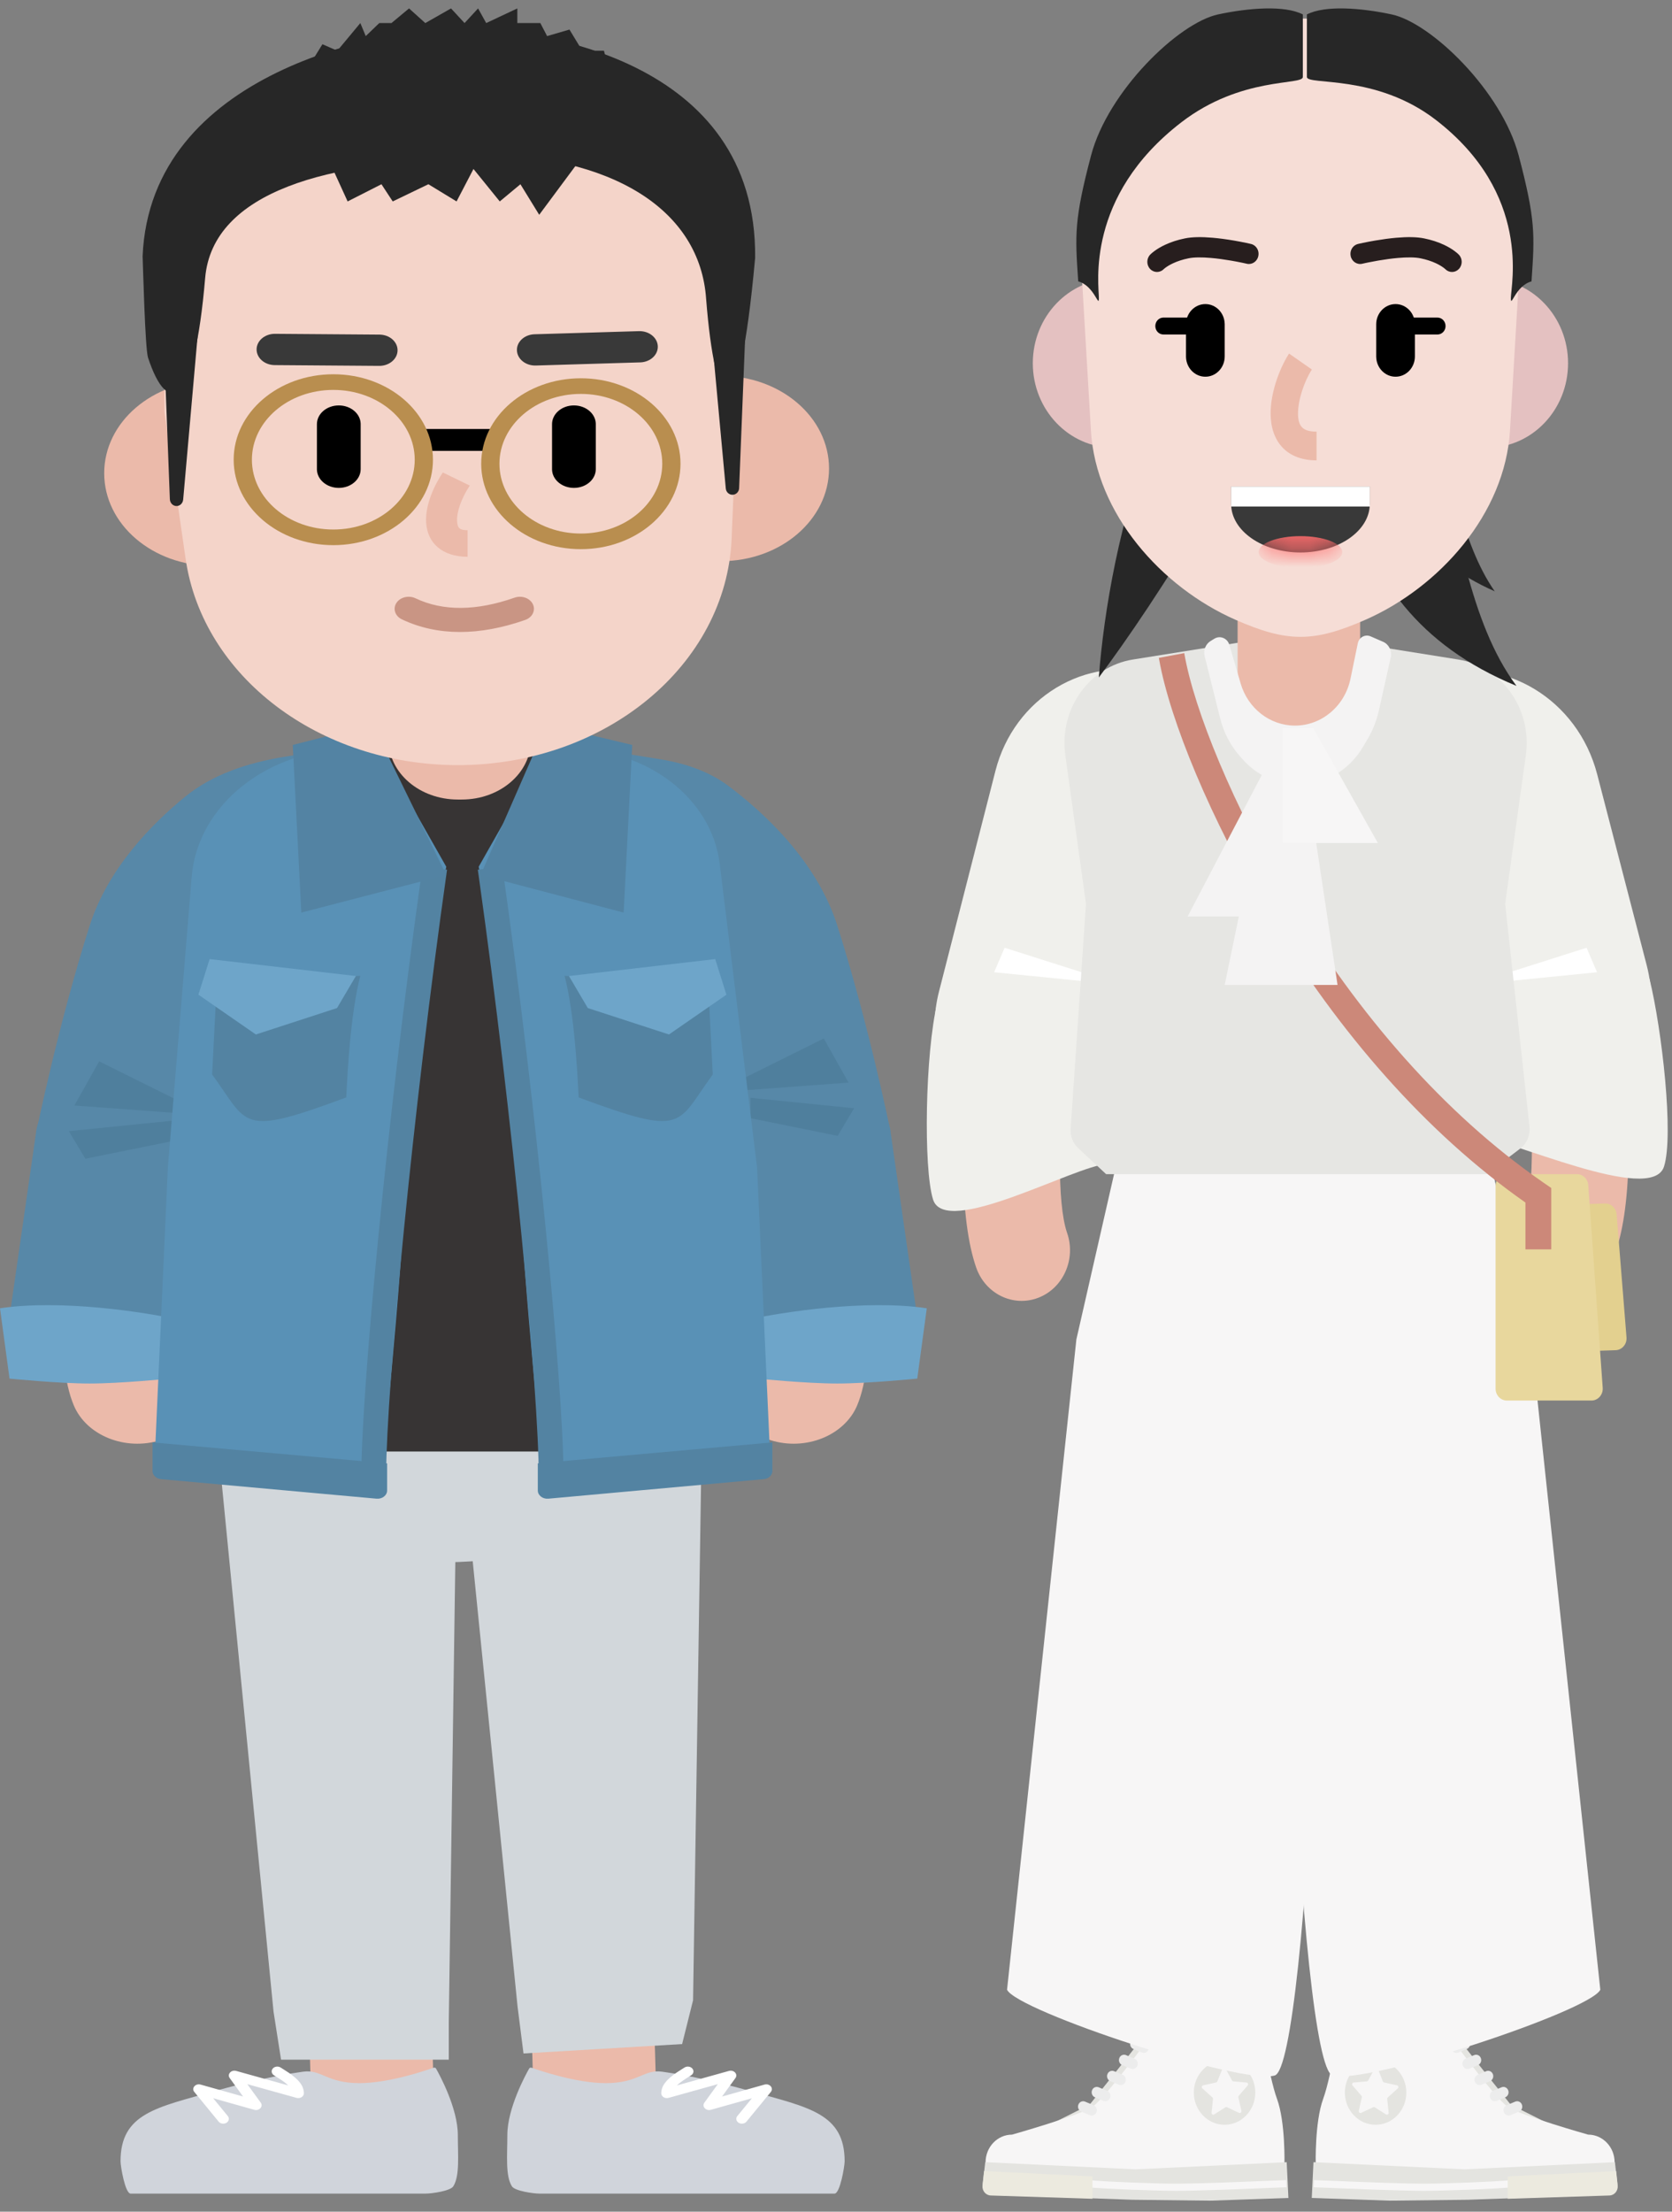 <svg width="90" height="119" viewBox="0 0 90 119" fill="none" xmlns="http://www.w3.org/2000/svg">
<rect x="0" y="0" width="90" height="119" fill="#808080" stroke="none"/>
<path d="M34.606 88.125L35.106 106.078L35.184 108.208C35.294 111.256 35.343 113.129 35.348 114.589L35.348 114.806L28.774 114.873L28.533 106.232L28.356 101.565C28.325 100.727 28.298 99.972 28.273 99.247L28.237 98.207C28.109 94.36 28.039 91.271 28.032 88.641L28.031 88.192L34.606 88.125Z" fill="#EBBAAA"/>
<path d="M22.633 88.125L23.133 106.078L23.212 108.208C23.321 111.256 23.371 113.129 23.375 114.589L23.375 114.806L16.801 114.873L16.56 106.232L16.384 101.565C16.353 100.727 16.325 99.972 16.3 99.247L16.265 98.207C16.137 94.36 16.067 91.271 16.059 88.641L16.059 88.192L22.633 88.125Z" fill="#EBBAAA"/>
<path d="M23.58 84.064C29.84 84.064 34.914 82.003 34.914 79.462C34.914 76.92 29.84 74.86 23.58 74.86C17.321 74.86 12.246 76.92 12.246 79.462C12.246 82.003 17.321 84.064 23.58 84.064Z" fill="#D2D7DB"/>
<path d="M11.398 74.312H24.647L24.157 108.784V110.821H15.128L14.724 108.238L11.398 74.312Z" fill="#D2D7DB"/>
<path d="M24.52 74.82H37.813L37.306 107.625L36.717 109.981L28.179 110.486L27.859 107.962L24.52 74.82Z" fill="#D2D7DB"/>
<path d="M45.465 116.289C45.465 113.706 43.529 113.391 40.374 112.506C38.828 112.073 37.251 111.695 35.651 111.468C34.645 111.325 34.375 112.083 32.609 112.083C31.033 112.083 29.068 111.414 28.661 111.269C28.61 111.251 28.549 111.235 28.509 111.267C28.499 111.274 28.491 111.284 28.485 111.295C28.297 111.626 27.309 113.433 27.309 114.879C27.309 115.985 27.199 117.073 27.555 117.635C27.715 117.888 28.718 118.027 29.054 118.027H44.919C45.22 118.027 45.465 116.547 45.465 116.289Z" fill="#D0D4DB"/>
<path d="M37.266 111.296C37.367 111.41 37.34 111.573 37.206 111.658L36.999 111.789C36.912 111.844 36.845 111.888 36.78 111.932C36.644 112.026 36.531 112.114 36.442 112.198L36.434 112.206L39.237 111.426C39.5 111.353 39.727 111.594 39.595 111.797L39.587 111.809L38.867 112.803L41.15 112.161C41.422 112.084 41.651 112.342 41.501 112.544L41.492 112.556L40.182 114.153C40.086 114.27 39.898 114.298 39.761 114.216C39.63 114.137 39.594 113.984 39.677 113.868L39.688 113.855L40.474 112.896L38.266 113.517C38.003 113.591 37.775 113.349 37.907 113.146L37.915 113.134L38.637 112.138L35.989 112.875C35.8 112.928 35.605 112.812 35.594 112.644L35.594 112.629C35.594 112.217 35.884 111.883 36.403 111.527L36.457 111.491C36.485 111.472 36.513 111.453 36.543 111.434L36.843 111.244C36.977 111.158 37.166 111.181 37.266 111.296Z" fill="white"/>
<path d="M6.488 116.289C6.488 113.706 8.424 113.391 11.579 112.506C13.125 112.073 14.702 111.695 16.302 111.468C17.308 111.325 17.578 112.083 19.345 112.083C20.92 112.083 22.885 111.414 23.292 111.269C23.343 111.251 23.404 111.235 23.444 111.267C23.454 111.274 23.462 111.284 23.468 111.295C23.657 111.626 24.644 113.433 24.644 114.879C24.644 115.985 24.755 117.073 24.399 117.635C24.238 117.888 23.236 118.027 22.899 118.027H7.034C6.733 118.027 6.488 116.547 6.488 116.289Z" fill="#D0D4DB"/>
<path d="M14.684 111.296C14.78 111.185 14.96 111.16 15.092 111.235L15.114 111.248L15.31 111.372C15.403 111.431 15.476 111.478 15.548 111.527C16.067 111.883 16.357 112.217 16.357 112.629C16.357 112.8 16.168 112.922 15.978 112.879L15.961 112.875L13.313 112.138L14.036 113.134C14.182 113.335 13.962 113.583 13.7 113.521L13.685 113.517L11.476 112.896L12.263 113.855C12.355 113.968 12.328 114.122 12.204 114.207L12.19 114.216C12.058 114.295 11.878 114.272 11.779 114.166L11.768 114.153L10.459 112.556C10.294 112.356 10.515 112.093 10.785 112.157L10.8 112.161L13.084 112.803L12.364 111.809C12.218 111.608 12.437 111.361 12.698 111.422L12.714 111.426L15.516 112.206L15.508 112.198C15.427 112.121 15.325 112.04 15.204 111.955L15.17 111.932L15.096 111.882C15.078 111.87 15.06 111.859 15.042 111.847L14.745 111.658C14.611 111.573 14.584 111.41 14.684 111.296Z" fill="white"/>
<path d="M10.544 45.676C10.422 43.574 12.132 41.718 14.546 41.332L25.052 39.654L35.558 41.332C37.972 41.718 39.682 43.574 39.56 45.676L38.791 58.918L39.728 77.22C39.752 77.698 39.306 78.098 38.747 78.098H11.356C10.797 78.098 10.351 77.698 10.376 77.22L11.312 58.918L10.544 45.676Z" fill="#373434"/>
<path d="M10.509 46.958C11.494 45.461 13.709 44.932 15.456 45.776C17.185 46.612 17.807 48.481 16.863 49.971L16.834 50.017C15.028 52.761 13.138 57.856 11.883 63.212L11.824 63.467C11.276 65.85 10.897 68.113 10.733 69.977L10.724 70.076C10.644 71.028 10.623 71.849 10.66 72.5L10.666 72.609C10.684 72.859 10.709 73.073 10.742 73.247L10.754 73.313C10.774 73.408 10.792 73.471 10.802 73.497L10.803 73.501C11.489 75.117 10.517 76.903 8.632 77.49C6.747 78.078 4.664 77.244 3.978 75.629C2.913 73.117 3.34 68.063 4.763 61.986C6.155 56.044 8.256 50.382 10.509 46.958Z" fill="#EBBAAA"/>
<path d="M34.656 45.776C36.403 44.932 38.618 45.461 39.603 46.958C41.856 50.382 43.957 56.044 45.349 61.986C46.773 68.063 47.2 73.117 46.134 75.629C45.448 77.244 43.365 78.078 41.48 77.49C39.614 76.909 38.643 75.153 39.289 73.55L39.309 73.501C39.319 73.476 39.345 73.387 39.371 73.247C39.407 73.048 39.436 72.797 39.452 72.5L39.459 72.38C39.486 71.749 39.463 70.971 39.388 70.076C39.223 68.127 38.819 65.73 38.229 63.212C36.974 57.856 35.084 52.761 33.278 50.017C32.292 48.519 32.91 46.621 34.656 45.776Z" fill="#EBBAAA"/>
<path d="M20.84 51.563L12.32 66.719C12.32 66.719 4.827 63.199 1.953 60.912C1.953 60.912 3.136 55.105 4.827 49.803C5.808 46.729 8.171 44.328 9.983 42.853C11.435 41.672 13.334 41.039 15.302 40.721L18.993 40.125L20.84 51.563Z" fill="#5788A8"/>
<path d="M1.956 60.823C2.16 59.409 3.807 58.496 5.395 58.918L9.526 60.016C10.874 60.374 11.765 61.47 11.69 62.678L11.669 63.018C11.661 63.15 11.641 63.282 11.61 63.411L9.404 72.564C9.213 73.356 8.417 73.935 7.474 73.966L2.442 74.135C1.177 74.177 0.169 73.238 0.324 72.161L1.956 60.823Z" fill="#5788A8"/>
<path d="M0.513 74.176L0 70.392C3.285 69.9 7.801 70.598 9.649 71.008L9.136 74.176C9.136 74.176 6.467 74.44 4.824 74.44C3.182 74.44 0.513 74.176 0.513 74.176Z" fill="#6EA5C9"/>
<path d="M11.189 60.01L5.338 57.106L4.004 59.482L11.189 60.01Z" fill="#4F7F9D"/>
<path d="M9.283 60.299L3.707 60.861L4.593 62.346L9.283 61.396V60.299Z" fill="#4F7F9D"/>
<path d="M10.319 47.173C10.637 43.302 14.42 40.301 18.947 40.301C19.851 40.301 20.68 40.743 21.075 41.44L24.022 46.636C24.022 46.636 21.866 56.842 21.866 61.857C21.866 66.077 20.849 76.276 20.526 79.406C20.474 79.91 19.936 80.27 19.352 80.194L9.223 78.869C8.707 78.802 8.332 78.413 8.352 77.965L9.035 62.825L10.319 47.173Z" fill="#5991B6"/>
<path d="M22.739 46.655L24.064 46.793C22.211 59.874 20.812 74.592 20.784 79.314L20.784 79.454H19.449C19.449 74.879 20.834 60.207 22.683 47.053L22.739 46.655Z" fill="#5383A2"/>
<path d="M11.418 57.812L11.659 53.089L19.394 52.502C18.865 54.585 18.713 57.559 18.638 59.046C12.854 61.195 13.397 60.515 11.418 57.812Z" fill="#5383A2"/>
<path d="M19.156 52.515L11.283 51.603L10.68 53.519L13.772 55.66L18.141 54.238L19.156 52.515Z" fill="#6EA5C9"/>
<path d="M20.269 80.636L8.67 79.585C8.409 79.561 8.211 79.372 8.211 79.147V77.608L20.837 78.736V80.198C20.837 80.459 20.573 80.663 20.269 80.636Z" fill="#5383A2"/>
<path d="M24.021 47.077L20.069 38.982L15.758 40.082L16.22 49.101L24.021 47.077Z" fill="#5383A3"/>
<path d="M29.051 51.541L37.571 66.697C37.571 66.697 45.064 63.177 47.938 60.889C47.938 60.889 46.755 55.082 45.064 49.781C43.949 46.288 41.05 43.664 39.202 42.281C38.169 41.507 36.876 41.068 35.529 40.851L30.898 40.103L29.051 51.541Z" fill="#5788A8"/>
<path d="M47.925 60.823C47.722 59.409 46.075 58.496 44.487 58.918L40.355 60.016C39.008 60.374 38.117 61.47 38.192 62.678L38.213 63.018C38.221 63.15 38.241 63.282 38.272 63.411L40.478 72.564C40.668 73.356 41.465 73.935 42.408 73.966L47.44 74.135C48.705 74.177 49.712 73.238 49.557 72.161L47.925 60.823Z" fill="#5788A8"/>
<path d="M49.374 74.176L49.887 70.392C46.602 69.9 42.086 70.598 40.238 71.008L40.751 74.176C40.751 74.176 43.42 74.44 45.063 74.44C46.705 74.44 49.374 74.176 49.374 74.176Z" fill="#6EA5C9"/>
<path d="M38.492 58.778L44.343 55.875L45.677 58.25L38.492 58.778Z" fill="#4F7F9D"/>
<path d="M40.398 59.068L45.975 59.63L45.089 61.115L40.398 60.164V59.068Z" fill="#4F7F9D"/>
<path d="M38.74 46.475C38.309 42.965 34.855 40.301 30.737 40.301C29.894 40.301 29.124 40.713 28.755 41.364L25.766 46.636C25.766 46.636 27.921 56.842 27.921 61.857C27.921 66.077 28.939 76.276 29.261 79.406C29.313 79.91 29.852 80.27 30.436 80.194L40.564 78.869C41.081 78.802 41.455 78.413 41.435 77.965L40.752 62.825L38.74 46.475Z" fill="#5991B6"/>
<path d="M27.043 46.655C28.902 59.777 30.305 74.534 30.333 79.313L30.333 79.454H28.999C28.999 74.934 27.618 60.302 25.775 47.19L25.719 46.793L27.043 46.655Z" fill="#5383A2"/>
<path d="M38.367 57.812L38.126 53.089L30.391 52.502C30.92 54.585 31.072 57.559 31.147 59.046C36.93 61.195 36.388 60.515 38.367 57.812Z" fill="#5383A2"/>
<path d="M30.625 52.515L38.498 51.603L39.101 53.519L36.009 55.66L31.64 54.238L30.625 52.515Z" fill="#6EA5C9"/>
<path d="M29.517 80.636L41.116 79.585C41.377 79.561 41.575 79.372 41.575 79.147V77.608L28.949 78.736V80.198C28.949 80.459 29.213 80.663 29.517 80.636Z" fill="#5383A2"/>
<path d="M25.871 47.077L29.412 38.982L34.032 40.082L33.57 49.101L25.871 47.077Z" fill="#5383A3"/>
<path d="M24.856 34.943H24.642C22.588 34.943 20.922 36.371 20.922 38.133V39.83C20.922 41.591 22.588 43.019 24.642 43.019H24.856C26.911 43.019 28.577 41.591 28.577 39.83V38.133C28.577 36.371 26.911 34.943 24.856 34.943Z" fill="#EBBAAA"/>
<path d="M38.809 30.193C42.021 30.193 44.625 27.961 44.625 25.207C44.625 22.454 42.021 20.221 38.809 20.221C35.596 20.221 32.992 22.454 32.992 25.207C32.992 27.961 35.596 30.193 38.809 30.193Z" fill="#EBBAAA"/>
<path d="M11.426 30.446C8.213 30.446 5.609 28.214 5.609 25.46C5.609 22.707 8.213 20.475 11.426 20.475C14.638 20.475 17.242 22.707 17.242 25.46C17.242 28.214 14.638 30.446 11.426 30.446Z" fill="#EBBAAA"/>
<path d="M8.848 16.448C8.848 9.1 15.797 3.144 24.369 3.144C33.156 3.144 40.19 9.391 39.88 16.919L39.382 28.977C39.101 35.778 32.587 41.167 24.648 41.167C17.193 41.167 10.907 36.405 9.991 30.064L8.848 22.156V16.448Z" fill="#F4D4C9"/>
<path d="M27.698 32.157C28.085 32.022 28.526 32.18 28.684 32.511C28.842 32.842 28.657 33.22 28.27 33.356C25.822 34.214 23.553 34.238 21.631 33.323C21.266 33.149 21.135 32.755 21.337 32.442C21.54 32.129 22 32.017 22.365 32.19C23.847 32.896 25.644 32.877 27.698 32.157Z" fill="#C99584"/>
<path d="M25.276 8.614C17.797 8.614 11.44 10.287 11.043 14.959C10.453 21.919 9.041 22.479 7.97 19.251C7.807 18.759 7.699 14.297 7.676 13.787C8.099 3.871 20.613 1.476 25.276 1.476C29.097 4.142 32.755 8.614 25.276 8.614Z" fill="#272727"/>
<path d="M8.688 14.944C8.663 14.266 9.168 13.701 9.8 13.701C10.456 13.701 10.97 14.307 10.908 15.007L9.86 26.878C9.843 27.077 9.688 27.227 9.503 27.227C9.309 27.227 9.151 27.065 9.143 26.858L8.688 14.944Z" fill="#272727"/>
<path d="M40.24 14.888C40.266 14.24 39.761 13.701 39.128 13.701C38.472 13.701 37.959 14.28 38.021 14.949L39.068 26.287C39.086 26.477 39.241 26.621 39.426 26.621C39.619 26.621 39.777 26.465 39.785 26.268L40.24 14.888Z" fill="#272727"/>
<path d="M25.331 8.277C33.037 8.277 37.692 11.333 38.01 16.092C38.487 22.157 39.725 24.032 40.648 13.871C40.746 3.145 28.942 1.463 24.137 1.463C20.199 4.128 17.623 8.277 25.331 8.277Z" fill="#272727"/>
<path d="M15.498 3.868L14.441 5.97L24.641 5.357L35.934 7.94V6.714L35.132 6.32V5.357H34.112V3.868H32.801L32.51 2.73H31.344L30.652 1.591L29.45 1.942L29.085 1.241H27.847V0.453L26.171 1.241L25.734 0.453L25.006 1.241L24.277 0.453L22.893 1.241L22.018 0.453L21.071 1.241H20.416L19.687 1.942L19.396 1.241L18.157 2.73L17.356 2.38L16.299 4.087L15.498 3.868Z" fill="#272727"/>
<path d="M18.712 10.838L17.398 7.962L15.715 4.322L33.772 5.163L29.024 11.557L28.013 9.913L26.901 10.838L25.486 9.092L24.576 10.838L23.059 9.913L21.139 10.838L20.532 9.913L18.712 10.838Z" fill="#272727"/>
<path d="M30.892 21.814C31.533 21.814 32.054 22.252 32.07 22.797L32.07 22.823V25.241C32.07 25.799 31.543 26.251 30.892 26.251C30.252 26.251 29.731 25.812 29.715 25.267L29.715 25.241V22.823C29.715 22.265 30.242 21.814 30.892 21.814Z" fill="black"/>
<path d="M18.236 21.814C18.877 21.814 19.398 22.252 19.414 22.797L19.414 22.823V25.241C19.414 25.799 18.887 26.251 18.236 26.251C17.596 26.251 17.075 25.812 17.059 25.267L17.059 25.241V22.823C17.059 22.265 17.586 21.814 18.236 21.814Z" fill="black"/>
<path d="M26.389 23.082V24.259H22.785V23.082H26.389Z" fill="black"/>
<path d="M17.942 20.137C14.979 20.137 12.578 22.196 12.578 24.735C12.578 27.274 14.979 29.332 17.942 29.332C20.904 29.332 23.305 27.274 23.305 24.735C23.305 22.196 20.904 20.137 17.942 20.137ZM17.942 20.979C20.362 20.979 22.324 22.66 22.324 24.735C22.324 26.809 20.362 28.491 17.942 28.491C15.521 28.491 13.559 26.809 13.559 24.735C13.559 22.66 15.521 20.979 17.942 20.979Z" fill="#B98E4F"/>
<path d="M31.266 20.353C28.304 20.353 25.902 22.411 25.902 24.951C25.902 27.49 28.304 29.548 31.266 29.548C34.228 29.548 36.63 27.49 36.63 24.951C36.63 22.411 34.228 20.353 31.266 20.353ZM31.266 21.194C33.686 21.194 35.648 22.876 35.648 24.951C35.648 27.025 33.686 28.707 31.266 28.707C28.846 28.707 26.884 27.025 26.884 24.951C26.884 22.876 28.846 21.194 31.266 21.194Z" fill="#B98E4F"/>
<path d="M34.392 17.817C34.934 17.801 35.389 18.164 35.408 18.628C35.426 19.085 35.017 19.469 34.489 19.497L34.461 19.498L28.84 19.667C28.298 19.683 27.844 19.32 27.825 18.855C27.806 18.399 28.215 18.015 28.744 17.986L28.771 17.985L34.392 17.817Z" fill="#393939"/>
<path d="M14.803 17.961L20.427 18.003C20.969 18.008 21.404 18.387 21.4 18.852C21.395 19.309 20.967 19.677 20.437 19.686L20.41 19.686L14.785 19.644C14.243 19.64 13.808 19.26 13.812 18.795C13.817 18.338 14.246 17.97 14.775 17.961L14.803 17.961Z" fill="#393939"/>
<path d="M23.836 25.421L25.287 26.126C24.834 26.811 24.576 27.544 24.604 28.043C24.624 28.411 24.739 28.523 25.143 28.527L25.169 28.527V29.957C23.807 29.957 22.999 29.215 22.938 28.111C22.893 27.323 23.227 26.36 23.802 25.473L23.836 25.421Z" fill="#EBBAAA"/>
<path d="M62.88 109.295C63.211 108.256 62.558 107.418 62.191 107.129C62.007 107.399 61.777 108.766 61.363 109.825L60.283 111.198L58.651 113.243L56.629 114.255L57.686 115.554C58.406 114.977 62.549 110.336 62.88 109.295Z" fill="#E4E4E0"/>
<path d="M69.139 116.441C69.139 116.441 69.198 114.181 68.738 112.929C68.279 111.677 67.806 108.449 67.806 108.449C67.806 108.449 66.992 109.364 65.475 109.364C63.958 109.364 62.349 108.981 62.349 108.981C62.349 108.981 59.532 112.878 58.796 113.36C58.061 113.841 54.476 114.853 54.476 114.853C53.689 114.853 53.051 115.52 53.051 116.345V117.105H61.692L69.139 116.441Z" fill="#F7F6F6"/>
<path d="M60.852 109.868C60.906 109.725 61.058 109.653 61.195 109.701L61.21 109.707L61.67 109.899C61.811 109.958 61.88 110.126 61.824 110.274C61.769 110.417 61.618 110.49 61.48 110.441L61.465 110.436L61.006 110.244C60.864 110.184 60.795 110.016 60.852 109.868Z" fill="#ECECEC"/>
<path d="M60.25 110.735C60.305 110.592 60.456 110.52 60.594 110.568L60.608 110.574L61.068 110.766C61.21 110.825 61.279 110.993 61.222 111.141C61.168 111.284 61.016 111.356 60.879 111.308L60.864 111.302L60.404 111.11C60.263 111.051 60.194 110.883 60.25 110.735Z" fill="#ECECEC"/>
<path d="M59.61 111.6C59.664 111.457 59.816 111.385 59.954 111.434L59.968 111.44L60.428 111.632C60.569 111.692 60.638 111.86 60.581 112.008C60.527 112.151 60.375 112.223 60.237 112.174L60.223 112.169L59.763 111.976C59.622 111.916 59.553 111.748 59.61 111.6Z" fill="#ECECEC"/>
<path d="M58.781 112.468C58.836 112.324 58.987 112.252 59.125 112.301L59.14 112.306L59.599 112.498C59.741 112.557 59.81 112.726 59.753 112.874C59.699 113.017 59.547 113.089 59.41 113.041L59.395 113.035L58.935 112.843C58.794 112.784 58.725 112.616 58.781 112.468Z" fill="#ECECEC"/>
<path d="M58.047 113.238C58.102 113.095 58.254 113.023 58.391 113.072L58.406 113.077L58.865 113.27C59.007 113.33 59.075 113.498 59.019 113.646C58.964 113.789 58.813 113.861 58.675 113.812L58.66 113.806L58.201 113.614C58.059 113.554 57.99 113.386 58.047 113.238Z" fill="#ECECEC"/>
<path d="M69.26 116.335L61.124 116.721L53.034 116.335L52.906 117.444C52.868 117.78 53.112 118.079 53.435 118.09L60.955 118.358L65.153 118.406L69.352 118.261L69.26 116.335Z" fill="#E4E4E0"/>
<path d="M69.235 117.3L69.248 117.685L66.808 117.781L65.873 117.816C64.751 117.855 63.903 117.877 63.345 117.878L63.182 117.877C62.027 117.87 59.593 117.775 58.591 117.691L58.516 117.684L58.547 117.3L58.623 117.307C59.654 117.394 62.23 117.493 63.312 117.493L63.483 117.492C64.022 117.488 64.797 117.468 65.794 117.433L66.396 117.411L69.235 117.3Z" fill="#F7F6F6"/>
<path d="M58.806 118.305V117.438V117.101L52.969 116.812L52.886 117.594C52.856 117.873 53.06 118.119 53.328 118.128L58.806 118.305Z" fill="#ECEADF"/>
<path d="M65.916 114.323C65.002 114.323 64.261 113.547 64.261 112.59C64.261 111.633 65.002 110.857 65.916 110.857C66.829 110.857 67.57 111.633 67.57 112.59C67.57 113.547 66.829 114.323 65.916 114.323Z" fill="#E4E4E0"/>
<path d="M65.965 111.294C65.927 111.225 65.83 111.232 65.801 111.305L65.526 111.991C65.514 112.02 65.489 112.041 65.46 112.047L64.765 112.199C64.69 112.216 64.666 112.314 64.723 112.366L65.261 112.852C65.284 112.873 65.296 112.904 65.293 112.936L65.215 113.675C65.207 113.754 65.289 113.81 65.355 113.768L65.962 113.382C65.987 113.366 66.019 113.364 66.047 113.377L66.695 113.682C66.764 113.714 66.839 113.65 66.822 113.572L66.659 112.848C66.652 112.818 66.66 112.785 66.681 112.761L67.158 112.21C67.209 112.151 67.173 112.056 67.097 112.05L66.39 111.988C66.36 111.986 66.333 111.967 66.318 111.94L65.965 111.294Z" fill="#F7F6F6"/>
<path d="M77.091 109.295C76.76 108.256 77.413 107.418 77.78 107.129C77.964 107.399 78.194 108.766 78.608 109.825L79.688 111.198L81.32 113.243L83.342 114.255L82.285 115.554C81.565 114.977 77.422 110.336 77.091 109.295Z" fill="#E4E4E0"/>
<path d="M70.823 116.441C70.823 116.441 70.764 114.181 71.223 112.929C71.682 111.677 72.155 108.449 72.155 108.449C72.155 108.449 72.97 109.364 74.487 109.364C76.003 109.364 77.612 108.981 77.612 108.981C77.612 108.981 80.43 112.878 81.165 113.36C81.9 113.841 85.486 114.853 85.486 114.853C86.273 114.853 86.911 115.52 86.911 116.345V117.105H78.269L70.823 116.441Z" fill="#F7F6F6"/>
<path d="M78.754 109.707C78.896 109.648 79.056 109.72 79.113 109.868C79.167 110.011 79.105 110.173 78.973 110.237L78.959 110.244L78.499 110.436C78.358 110.495 78.197 110.423 78.141 110.274C78.086 110.131 78.149 109.97 78.28 109.905L78.295 109.899L78.754 109.707Z" fill="#ECECEC"/>
<path d="M79.352 110.574C79.494 110.515 79.654 110.587 79.71 110.735C79.765 110.878 79.703 111.04 79.571 111.104L79.556 111.11L79.097 111.302C78.955 111.362 78.795 111.289 78.739 111.141C78.684 110.998 78.746 110.836 78.878 110.772L78.892 110.766L79.352 110.574Z" fill="#ECECEC"/>
<path d="M80 111.44C80.141 111.38 80.302 111.452 80.359 111.6C80.413 111.743 80.351 111.905 80.22 111.969L80.205 111.976L79.746 112.169C79.604 112.228 79.444 112.156 79.387 112.008C79.332 111.865 79.394 111.703 79.526 111.639L79.54 111.632L80 111.44Z" fill="#ECECEC"/>
<path d="M80.825 112.306C80.966 112.247 81.127 112.319 81.183 112.468C81.238 112.611 81.175 112.772 81.043 112.836L81.029 112.843L80.57 113.035C80.428 113.094 80.267 113.022 80.211 112.874C80.157 112.731 80.219 112.569 80.351 112.505L80.365 112.498L80.825 112.306Z" fill="#ECECEC"/>
<path d="M81.563 113.077C81.704 113.018 81.865 113.09 81.921 113.238C81.976 113.381 81.914 113.543 81.782 113.607L81.768 113.614L81.308 113.806C81.167 113.866 81.006 113.794 80.95 113.646C80.895 113.503 80.957 113.341 81.089 113.277L81.103 113.27L81.563 113.077Z" fill="#ECECEC"/>
<path d="M70.701 116.335L78.837 116.721L86.927 116.335L87.055 117.444C87.093 117.78 86.849 118.079 86.526 118.09L79.006 118.358L74.808 118.406L70.609 118.261L70.701 116.335Z" fill="#E4E4E0"/>
<path d="M70.711 117.685L70.724 117.3L73.164 117.396C73.369 117.404 73.565 117.412 73.754 117.418L74.552 117.446C75.468 117.476 76.171 117.493 76.647 117.493L76.777 117.492C77.923 117.485 80.345 117.391 81.336 117.307L81.412 117.3L81.443 117.684L81.367 117.691C80.365 117.775 77.933 117.87 76.778 117.877L76.614 117.878L76.438 117.877C75.872 117.872 75.061 117.85 74.019 117.813L73.55 117.796L70.711 117.685Z" fill="#F7F6F6"/>
<path d="M81.156 118.305V117.438V117.101L86.994 116.812L87.077 117.594C87.106 117.873 86.902 118.119 86.634 118.128L81.156 118.305Z" fill="#ECEADF"/>
<path d="M74.045 114.323C74.959 114.323 75.7 113.547 75.7 112.59C75.7 111.633 74.959 110.857 74.045 110.857C73.132 110.857 72.391 111.633 72.391 112.59C72.391 113.547 73.132 114.323 74.045 114.323Z" fill="#E4E4E0"/>
<path d="M73.998 111.294C74.036 111.225 74.133 111.232 74.162 111.305L74.437 111.991C74.449 112.02 74.474 112.041 74.503 112.047L75.198 112.199C75.273 112.216 75.297 112.314 75.24 112.366L74.702 112.852C74.679 112.873 74.667 112.904 74.671 112.936L74.748 113.675C74.756 113.754 74.674 113.81 74.609 113.768L74.001 113.382C73.976 113.366 73.944 113.364 73.916 113.377L73.269 113.682C73.199 113.714 73.124 113.65 73.141 113.572L73.304 112.848C73.311 112.818 73.303 112.785 73.282 112.761L72.805 112.21C72.754 112.151 72.79 112.056 72.866 112.05L73.573 111.988C73.603 111.986 73.63 111.967 73.645 111.94L73.998 111.294Z" fill="#F7F6F6"/>
<path d="M74.515 92.083C75.796 92.083 76.837 93.16 76.858 94.497L76.858 94.537V108.355C76.858 109.71 75.809 110.809 74.515 110.809C73.234 110.809 72.193 109.732 72.172 108.396L72.172 108.355V94.537C72.172 93.182 73.221 92.083 74.515 92.083Z" fill="#EBBAAA"/>
<path d="M65.488 92.083C66.769 92.083 67.81 93.16 67.831 94.497L67.831 94.537V108.173C67.831 109.528 66.782 110.627 65.488 110.627C64.207 110.627 63.166 109.55 63.145 108.213L63.145 108.173V94.537C63.145 93.182 64.194 92.083 65.488 92.083Z" fill="#EBBAAA"/>
<path d="M54.207 107.059L57.939 72.066L60.672 60.085L70.604 63.026C71.984 76.491 70.411 111.149 68.617 111.671C66.823 112.192 54.782 108.218 54.207 107.059Z" fill="#F7F6F6"/>
<path d="M86.141 107.059L82.41 72.066L79.676 60.085L69.745 63.026C68.365 76.491 69.937 111.149 71.731 111.671C73.525 112.192 85.566 108.218 86.141 107.059Z" fill="#F7F6F6"/>
<path d="M56.654 40.945C57.36 39.633 58.948 39.17 60.2 39.91C61.453 40.65 61.895 42.313 61.189 43.625C59.534 46.698 58.209 51.406 57.52 56.363C56.909 60.765 56.915 64.746 57.423 66.288L57.439 66.334C57.93 67.749 57.233 69.314 55.882 69.829C54.53 70.344 53.036 69.613 52.545 68.198C51.65 65.619 51.635 60.851 52.368 55.577C53.141 50.009 54.639 44.686 56.654 40.945Z" fill="#EBBAAA"/>
<path d="M66.966 45.943C68.407 41.874 66.195 37.389 62.194 36.266C58.443 35.213 54.588 37.545 53.583 41.473L50.541 53.362C49.397 57.837 52.773 62.172 57.188 61.895C59.752 61.734 61.983 60.003 62.876 57.481L66.966 45.943Z" fill="#F0F0EC"/>
<path d="M54.076 50.994L60.368 52.994L53.512 52.312L54.076 50.994Z" fill="white"/>
<path d="M50.224 64.539C49.699 62.863 49.796 56.673 50.453 53.94L59.586 54.994C58.584 58.456 60.325 58.166 59.586 62.63C57.861 62.721 50.881 66.634 50.224 64.539Z" fill="#F0F0EC"/>
<path d="M84.231 53.903L79.371 53.631L83.58 55.04L84.231 53.903Z" fill="#7EBFD7"/>
<path d="M79.309 39.075C80.561 38.334 82.15 38.798 82.856 40.11C84.871 43.851 86.368 49.174 87.142 54.742C87.875 60.016 87.86 64.784 86.964 67.363C86.473 68.778 84.979 69.509 83.628 68.994C82.29 68.484 81.594 66.946 82.056 65.541L82.071 65.499C82.594 63.991 82.607 59.974 81.989 55.528C81.3 50.571 79.976 45.863 78.321 42.79C77.614 41.478 78.057 39.815 79.309 39.075Z" fill="#EBBAAA"/>
<path d="M72.047 45.894C70.835 41.779 73.128 37.432 77.099 36.318C80.957 35.235 84.925 37.624 85.973 41.662L88.635 51.922C90.088 57.518 85.12 62.616 79.808 60.98C77.531 60.279 75.741 58.429 75.041 56.053L72.047 45.894Z" fill="#F0F0EC"/>
<path d="M85.401 50.994L79.109 52.994L85.965 52.312L85.401 50.994Z" fill="white"/>
<path d="M89.57 62.767C90.105 61.091 89.461 55.41 88.792 52.677L79.391 54.995C80.411 58.457 78.639 56.667 79.391 61.131C81.146 61.222 88.901 64.862 89.57 62.767Z" fill="#F0F0EC"/>
<path d="M57.343 40.634C56.999 38.161 58.624 35.861 60.983 35.485L69.738 34.087L78.494 35.485C80.852 35.861 82.478 38.161 82.133 40.634L81.02 48.631L82.328 60.62C82.378 61.076 82.19 61.524 81.836 61.794L80.022 63.175H59.541L58.036 61.774C57.754 61.511 57.604 61.126 57.631 60.732L58.456 48.631L57.343 40.634Z" fill="#E6E6E3"/>
<path d="M69.923 24.633H69.907C68.09 24.633 66.617 26.176 66.617 28.079V38.822C66.617 40.725 68.09 42.268 69.907 42.268H69.923C71.74 42.268 73.213 40.725 73.213 38.822V28.079C73.213 26.176 71.74 24.633 69.923 24.633Z" fill="#EBBAAA"/>
<path d="M84.778 65.445C84.767 65.094 85.03 64.8 85.365 64.788L86.395 64.754C86.718 64.743 86.993 64.999 87.02 65.336L87.551 71.958C87.58 72.321 87.313 72.635 86.965 72.647L85.609 72.693C85.274 72.704 84.993 72.429 84.983 72.078L84.778 65.445Z" fill="#E3D08F"/>
<path d="M80.504 63.812C80.504 63.46 80.776 63.175 81.111 63.175H84.887C85.205 63.175 85.469 63.432 85.493 63.764L86.27 74.673C86.296 75.042 86.017 75.356 85.664 75.356H81.111C80.776 75.356 80.504 75.071 80.504 74.72V63.812Z" fill="#E8D79D"/>
<path d="M63.746 35.141C64.267 38.199 66.413 43.431 69.384 48.39C73.096 54.587 77.742 59.925 83.026 63.593L83.186 63.704L83.5 63.919V67.221H82.111L82.111 64.703L82.094 64.691C76.754 60.941 72.076 55.571 68.323 49.356L68.207 49.163C65.18 44.109 62.98 38.768 62.396 35.495L62.379 35.396L63.746 35.141Z" fill="#CC8879"/>
<path d="M74.45 34.532L73.773 34.238C73.482 34.112 73.153 34.292 73.087 34.614L72.695 36.514C72.391 37.988 71.146 39.041 69.706 39.041C68.362 39.041 67.175 38.121 66.781 36.775L66.173 34.695C66.069 34.338 65.673 34.177 65.366 34.366L65.163 34.49C64.895 34.654 64.764 34.986 64.843 35.301L65.68 38.658C65.869 39.416 66.234 40.115 66.743 40.69L66.88 40.846C67.654 41.723 68.743 42.222 69.885 42.222C71.307 42.222 72.627 41.449 73.371 40.179L73.621 39.755C73.898 39.282 74.101 38.765 74.222 38.225L74.86 35.369C74.937 35.023 74.763 34.668 74.45 34.532Z" fill="#F4F3F3"/>
<path d="M70.001 41.45H68.048L63.926 49.313H70.001V41.45Z" fill="#F4F3F3"/>
<path d="M70.261 41.45H68.308L65.922 52.995H71.997L70.261 41.45Z" fill="#F4F3F3"/>
<path d="M69.047 39.177H70.693L74.167 45.358H69.047V39.177Z" fill="#F7F6F6"/>
<path d="M59.148 36.45C59.664 29.481 62.659 15.543 70.517 15.543C68.334 23.06 62.029 32.613 59.148 36.45Z" fill="#272727"/>
<path d="M81.629 36.905C76.509 30.042 79.09 15.543 70 15.543C72.525 22.308 70.824 32.451 81.629 36.905Z" fill="#272727"/>
<path d="M80.457 31.814C76.789 26.558 78.16 15.543 71.648 15.543C73.457 20.725 72.716 28.403 80.457 31.814Z" fill="#272727"/>
<path d="M59.933 24.088C57.536 24.088 55.594 22.053 55.594 19.543C55.594 17.032 57.536 14.997 59.933 14.997C62.329 14.997 64.272 17.032 64.272 19.543C64.272 22.053 62.329 24.088 59.933 24.088Z" fill="#E4C1C1"/>
<path d="M80.066 24.088C82.462 24.088 84.405 22.053 84.405 19.543C84.405 17.032 82.462 14.997 80.066 14.997C77.669 14.997 75.727 17.032 75.727 19.543C75.727 22.053 77.669 24.088 80.066 24.088Z" fill="#E4C1C1"/>
<path d="M58.191 14.154C57.771 7.023 63.179 0.998 70 0.998C76.821 0.998 82.229 7.023 81.81 14.154L81.28 23.157C81.016 27.65 77.473 31.597 73.511 33.341C70.71 34.574 69.29 34.574 66.49 33.341C62.528 31.597 58.985 27.65 58.721 23.157L58.191 14.154Z" fill="#F6DDD6"/>
<path fill-rule="evenodd" clip-rule="evenodd" d="M66.269 26.179V27.115C66.269 28.556 67.941 29.724 70.001 29.724C72.062 29.724 73.733 28.556 73.733 27.115V26.179H66.269Z" fill="#393939"/>
<mask id="mask0_1415_1537" style="mask-type:luminance" maskUnits="userSpaceOnUse" x="66" y="26" width="8" height="4">
<path d="M66.276 26.178C66.272 26.227 66.269 26.275 66.269 26.324V27.236C66.269 28.61 67.941 29.724 70.001 29.724C72.062 29.724 73.733 28.61 73.733 27.236V26.324C73.733 26.275 73.731 26.227 73.727 26.178H66.276Z" fill="#FF6C6C"/>
</mask>
<g mask="url(#mask0_1415_1537)">
<path d="M70 30.56C71.243 30.56 72.251 30.177 72.251 29.704C72.251 29.231 71.243 28.847 70 28.847C68.757 28.847 67.75 29.231 67.75 29.704C67.75 30.177 68.757 30.56 70 30.56Z" fill="#FF6C6C"/>
</g>
<path d="M73.733 26.179H66.269V27.255H73.733V26.179Z" fill="white"/>
<path d="M65.225 17.088C65.465 17.088 65.659 17.292 65.659 17.543C65.659 17.788 65.474 17.987 65.243 17.997L65.225 17.997H62.621C62.382 17.997 62.188 17.794 62.188 17.543C62.188 17.298 62.372 17.099 62.603 17.089L62.621 17.088H65.225Z" fill="black"/>
<path d="M77.377 17.088C77.617 17.088 77.811 17.292 77.811 17.543C77.811 17.788 77.627 17.987 77.396 17.997L77.377 17.997H74.774C74.534 17.997 74.34 17.794 74.34 17.543C74.34 17.298 74.524 17.099 74.755 17.089L74.774 17.088H77.377Z" fill="black"/>
<path d="M75.12 16.361C75.686 16.361 76.147 16.834 76.161 17.424L76.161 17.451L76.161 19.178C76.161 19.781 75.695 20.269 75.12 20.269C74.553 20.269 74.092 19.796 74.079 19.206L74.078 19.179L74.078 17.451C74.078 16.849 74.544 16.361 75.12 16.361Z" fill="black"/>
<path d="M64.881 16.361C65.448 16.36 65.909 16.834 65.922 17.424L65.923 17.451L65.923 19.178C65.923 19.781 65.457 20.269 64.882 20.269C64.315 20.269 63.854 19.796 63.84 19.206L63.84 19.179L63.84 17.451C63.84 16.849 64.306 16.361 64.881 16.361Z" fill="black"/>
<path d="M75.162 12.792C75.754 12.741 76.255 12.746 76.652 12.826C77.054 12.907 77.412 13.025 77.725 13.172C77.952 13.278 78.144 13.394 78.304 13.513C78.408 13.59 78.482 13.655 78.527 13.703C78.731 13.916 78.731 14.261 78.527 14.474C78.329 14.682 78.011 14.687 77.806 14.49L77.79 14.474L77.784 14.468C77.763 14.45 77.736 14.428 77.702 14.403C77.597 14.325 77.464 14.245 77.3 14.168C77.059 14.055 76.779 13.962 76.455 13.897C76.17 13.839 75.754 13.835 75.249 13.879C74.915 13.908 74.556 13.957 74.188 14.02C73.996 14.053 73.811 14.088 73.639 14.123L73.502 14.152C73.471 14.158 73.442 14.165 73.414 14.171L73.327 14.191C73.047 14.257 72.768 14.073 72.704 13.779C72.642 13.492 72.809 13.206 73.079 13.131L73.104 13.125L73.17 13.11C73.226 13.097 73.29 13.083 73.362 13.068C73.565 13.026 73.787 12.983 74.021 12.943C74.414 12.876 74.799 12.824 75.162 12.792Z" fill="#271E1E"/>
<path d="M63.786 12.826C64.182 12.746 64.684 12.741 65.275 12.792C65.639 12.824 66.024 12.876 66.417 12.943C66.65 12.983 66.872 13.026 67.076 13.068L67.239 13.104L67.34 13.127C67.621 13.193 67.797 13.485 67.733 13.779C67.671 14.066 67.403 14.249 67.129 14.195L67.05 14.177C67.015 14.169 66.977 14.161 66.936 14.152L66.871 14.138C66.679 14.098 66.469 14.057 66.249 14.02C65.882 13.957 65.523 13.908 65.189 13.879C64.684 13.835 64.267 13.839 63.982 13.897C63.659 13.962 63.378 14.055 63.138 14.168C62.974 14.245 62.84 14.325 62.735 14.403C62.708 14.423 62.686 14.441 62.667 14.457L62.645 14.476L62.647 14.474C62.443 14.687 62.114 14.687 61.91 14.474C61.707 14.261 61.707 13.916 61.91 13.703L61.933 13.68C61.979 13.635 62.045 13.578 62.133 13.513C62.293 13.394 62.486 13.278 62.713 13.172C63.026 13.025 63.383 12.907 63.786 12.826Z" fill="#271E1E"/>
<path d="M69.386 19.023L70.614 19.88C70.197 20.536 69.87 21.52 69.87 22.236L69.87 22.292C69.883 22.942 70.128 23.216 70.837 23.224L70.868 23.224V24.77C69.259 24.77 68.394 23.751 68.394 22.236C68.394 21.209 68.803 19.962 69.356 19.071L69.386 19.023Z" fill="#EBBAAA"/>
<path d="M70.129 4.142V2.059V0.776C69.14 0.271 67.206 0.426 65.566 0.776C63.435 1.231 59.641 4.907 58.73 8.362C57.815 11.832 57.869 12.636 58.033 15.063L58.038 15.14C58.907 15.373 59.151 16.602 59.151 16.043C59.151 15.343 58.403 10.581 63.578 6.589C66.819 4.089 70.129 4.608 70.129 4.142Z" fill="#272727"/>
<path d="M70.348 4.142V2.059V0.776C71.337 0.271 73.271 0.426 74.911 0.776C77.042 1.231 80.835 4.907 81.746 8.362C82.662 11.832 82.608 12.636 82.443 15.063L82.438 15.14C81.569 15.373 81.326 16.602 81.326 16.043C81.326 15.343 82.466 10.445 77.29 6.453C74.05 3.953 70.348 4.608 70.348 4.142Z" fill="#272727"/>
</svg>
